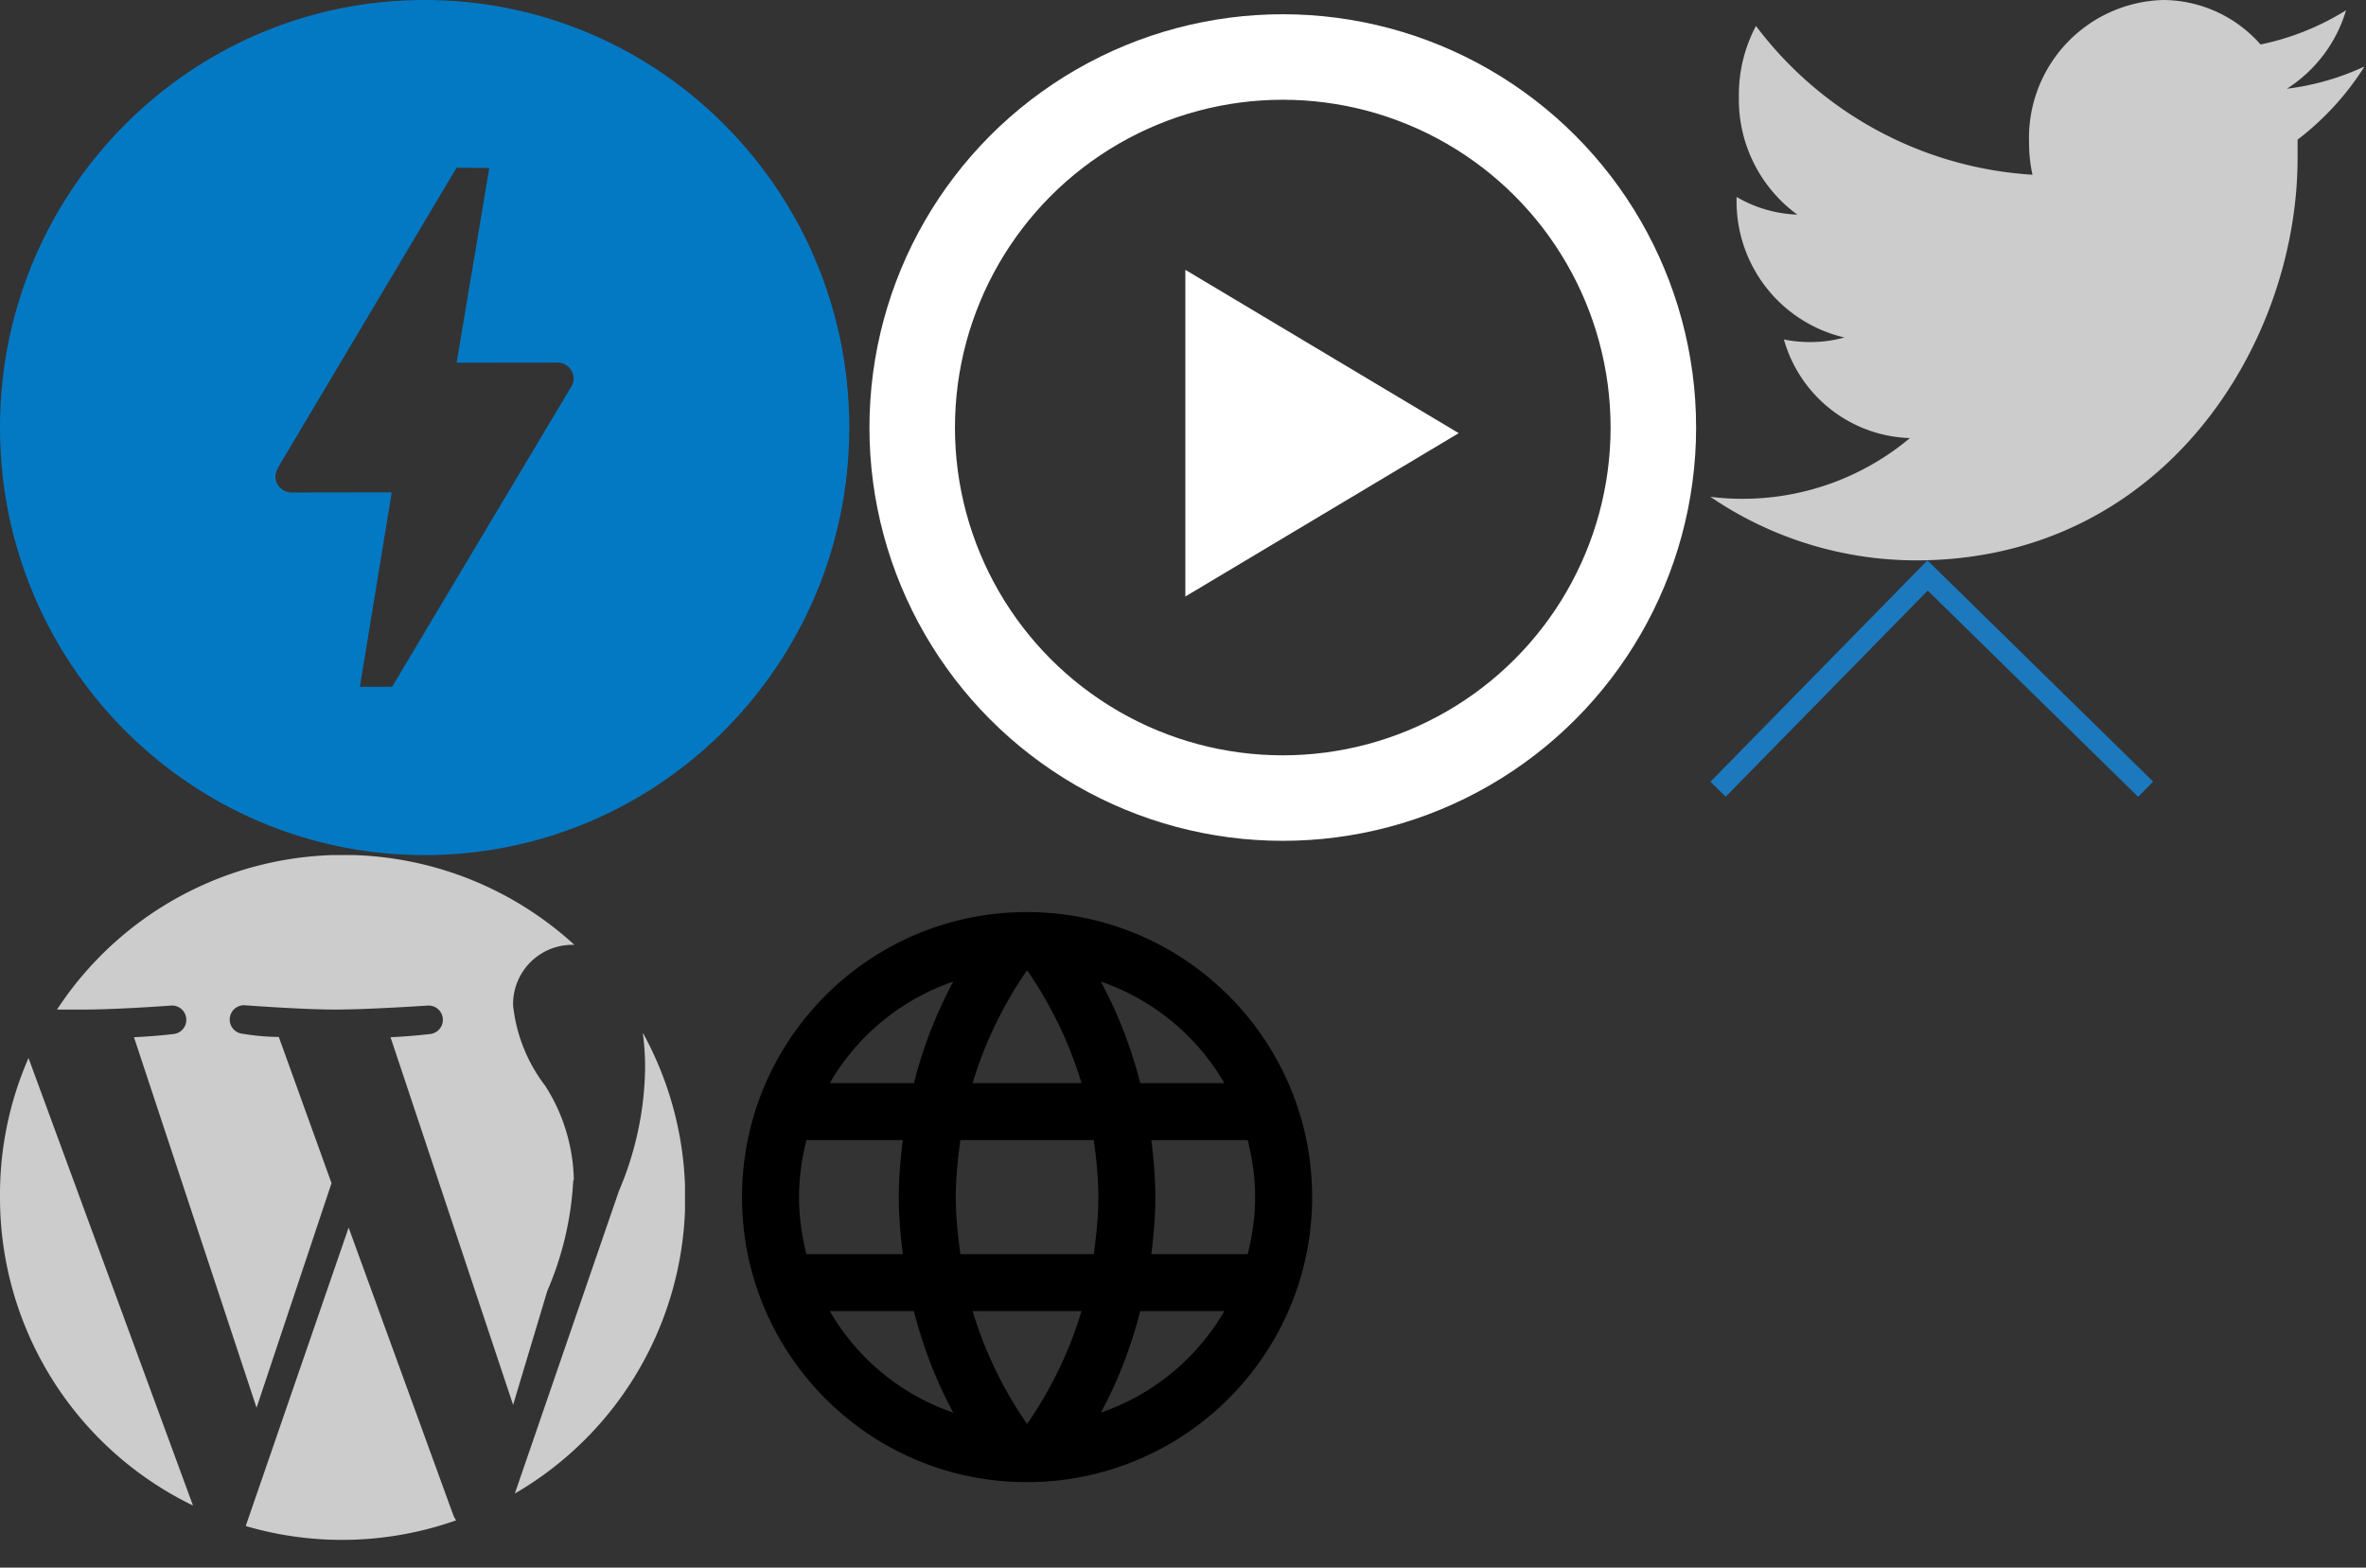 <?xml version="1.0" encoding="utf-8"?><svg width="83" height="55" viewBox="0 0 83 55" xmlns="http://www.w3.org/2000/svg" xmlns:xlink="http://www.w3.org/1999/xlink"><rect x="0" y="0" width="83" height="55" fill="#333333" stroke="none"/><svg data-name="Layer 1" width="15.53" height="8.3" viewBox="0 0 15.53 8.3" id="carat" x="60" y="19.66"><title>carat</title><path fill="none" stroke="#1c79be" stroke-miterlimit="10" stroke-width=".75" d="M15.27 8.03L7.62.53.27 8.03" data-name="Layer 1-2"/></svg><svg height="24" viewBox="0 0 24 24" width="24" id="lang-icon" x="24.03" y="30"><path d="M0 0h24v24H0z" fill="none"/><path d="M11.99 2C6.47 2 2 6.48 2 12s4.47 10 9.99 10C17.52 22 22 17.52 22 12S17.52 2 11.99 2zm6.93 6h-2.95a15.65 15.65 0 0 0-1.38-3.56A8.03 8.03 0 0 1 18.92 8zM12 4.04c.83 1.2 1.48 2.53 1.91 3.96h-3.82c.43-1.43 1.08-2.76 1.91-3.96zM4.26 14C4.1 13.36 4 12.69 4 12s.1-1.36.26-2h3.38c-.08.66-.14 1.32-.14 2 0 .68.06 1.34.14 2H4.26zm.82 2h2.95c.32 1.25.78 2.45 1.38 3.56A7.987 7.987 0 0 1 5.08 16zm2.95-8H5.08a7.987 7.987 0 0 1 4.33-3.56A15.65 15.65 0 0 0 8.03 8zM12 19.96c-.83-1.2-1.48-2.53-1.91-3.96h3.82c-.43 1.43-1.08 2.76-1.91 3.96zM14.34 14H9.66c-.09-.66-.16-1.32-.16-2 0-.68.07-1.35.16-2h4.68c.09.65.16 1.32.16 2 0 .68-.07 1.34-.16 2zm.25 5.56c.6-1.11 1.06-2.31 1.38-3.56h2.95a8.03 8.03 0 0 1-4.33 3.56zM16.36 14c.08-.66.14-1.32.14-2 0-.68-.06-1.34-.14-2h3.38c.16.64.26 1.31.26 2s-.1 1.36-.26 2h-3.38z"/></svg><svg width="30" height="30" viewBox="0 0 30 30" id="logo-blue-standalone"><title>Slice 1</title><path d="M20.004 13.627l-6.25 10.47h-1.13l1.118-6.823-3.466.005h-.05a.568.568 0 0 1-.564-.57c0-.134.125-.363.125-.363l6.228-10.46 1.15.006-1.146 6.833 3.483-.004h.055c.312 0 .566.255.566.57a.56.56 0 0 1-.12.334zM14.896 0C6.67 0 0 6.716 0 15c0 8.285 6.67 15 14.896 15 8.228 0 14.896-6.715 14.896-15 0-8.284-6.668-15-14.896-15z" fill="#0379C4" fill-rule="evenodd"/></svg><svg viewBox="0 0 22.93 19.66" width="22.93" height="19.66" id="twitter" x="60"><defs><style>.dcls-1{fill:#ccc;fill-rule:evenodd}</style></defs><title>Asset 5</title><g id="dLayer_2" data-name="Layer 2"><path class="dcls-1" d="M20.23 3.11A4.93 4.93 0 0 0 22.3.36a9.13 9.13 0 0 1-3 1.2A4.58 4.58 0 0 0 15.88 0a4.84 4.84 0 0 0-4.7 5 5.19 5.19 0 0 0 .12 1.13A13.14 13.14 0 0 1 1.6.91 5.16 5.16 0 0 0 1 3.4a5 5 0 0 0 2.05 4.13 4.54 4.54 0 0 1-2.13-.62V7a4.9 4.9 0 0 0 3.78 4.84 4.38 4.38 0 0 1-1.24.16 4.43 4.43 0 0 1-.88-.09A4.75 4.75 0 0 0 7 15.37a9.13 9.13 0 0 1-5.88 2.13A8.88 8.88 0 0 1 0 17.43a12.83 12.83 0 0 0 7.21 2.23c8.66 0 13.39-7.56 13.39-14.12V4.9a9.84 9.84 0 0 0 2.35-2.57 9 9 0 0 1-2.7.78zm0 0" id="dLayer_1-2" data-name="Layer 1"/></g></svg><svg width="30" height="30" viewBox="0 0 30 30" id="video-play" x="30"><title>Group 2</title><g transform="translate(2 2)" fill="none" fill-rule="evenodd"><circle stroke="#FFF" stroke-width="3" cx="13" cy="13" r="13"/><path d="M19.172 13.197l-9.59 5.731V7.467l9.59 5.73z" fill="#FFF"/></g></svg><svg viewBox="0 0 24.03 24.03" width="24.03" height="24.03" id="wordpress" y="30"><defs><style>.fcls-1{fill:#ccc;fill-rule:evenodd}</style></defs><title>Asset 2</title><g id="fLayer_2" data-name="Layer 2"><path class="fcls-1" d="M22.55 6.25a8.91 8.91 0 0 1 .08 1.24 11.33 11.33 0 0 1-.92 4.3L18.06 22.4a12 12 0 0 0 4.5-16.15zm-10.32 6.82L8.62 23.54a12 12 0 0 0 7.38-.2 1 1 0 0 1-.09-.16l-3.68-10.11zm7.9-1.66a6.33 6.33 0 0 0-1-3.31A5.62 5.62 0 0 1 18 5.28a2.08 2.08 0 0 1 2-2.13h.15A12 12 0 0 0 2 5.42h.77C4 5.43 6 5.28 6 5.28a.5.5 0 0 1 .07 1s-.65.08-1.37.11l4.3 13 2.63-7.88-1.85-5.13c-.65 0-1.26-.11-1.26-.11a.5.5 0 0 1 .08-1s2 .15 3.16.15S15 5.28 15 5.28a.5.5 0 0 1 .07 1s-.65.08-1.37.11l4.3 12.9 1.2-4a11.23 11.23 0 0 0 .91-3.88zM0 12a12 12 0 0 0 6.77 10.82L1 7.12A11.94 11.94 0 0 0 0 12zm0 0" id="fLayer_1-2" data-name="Layer 1"/></g></svg></svg>